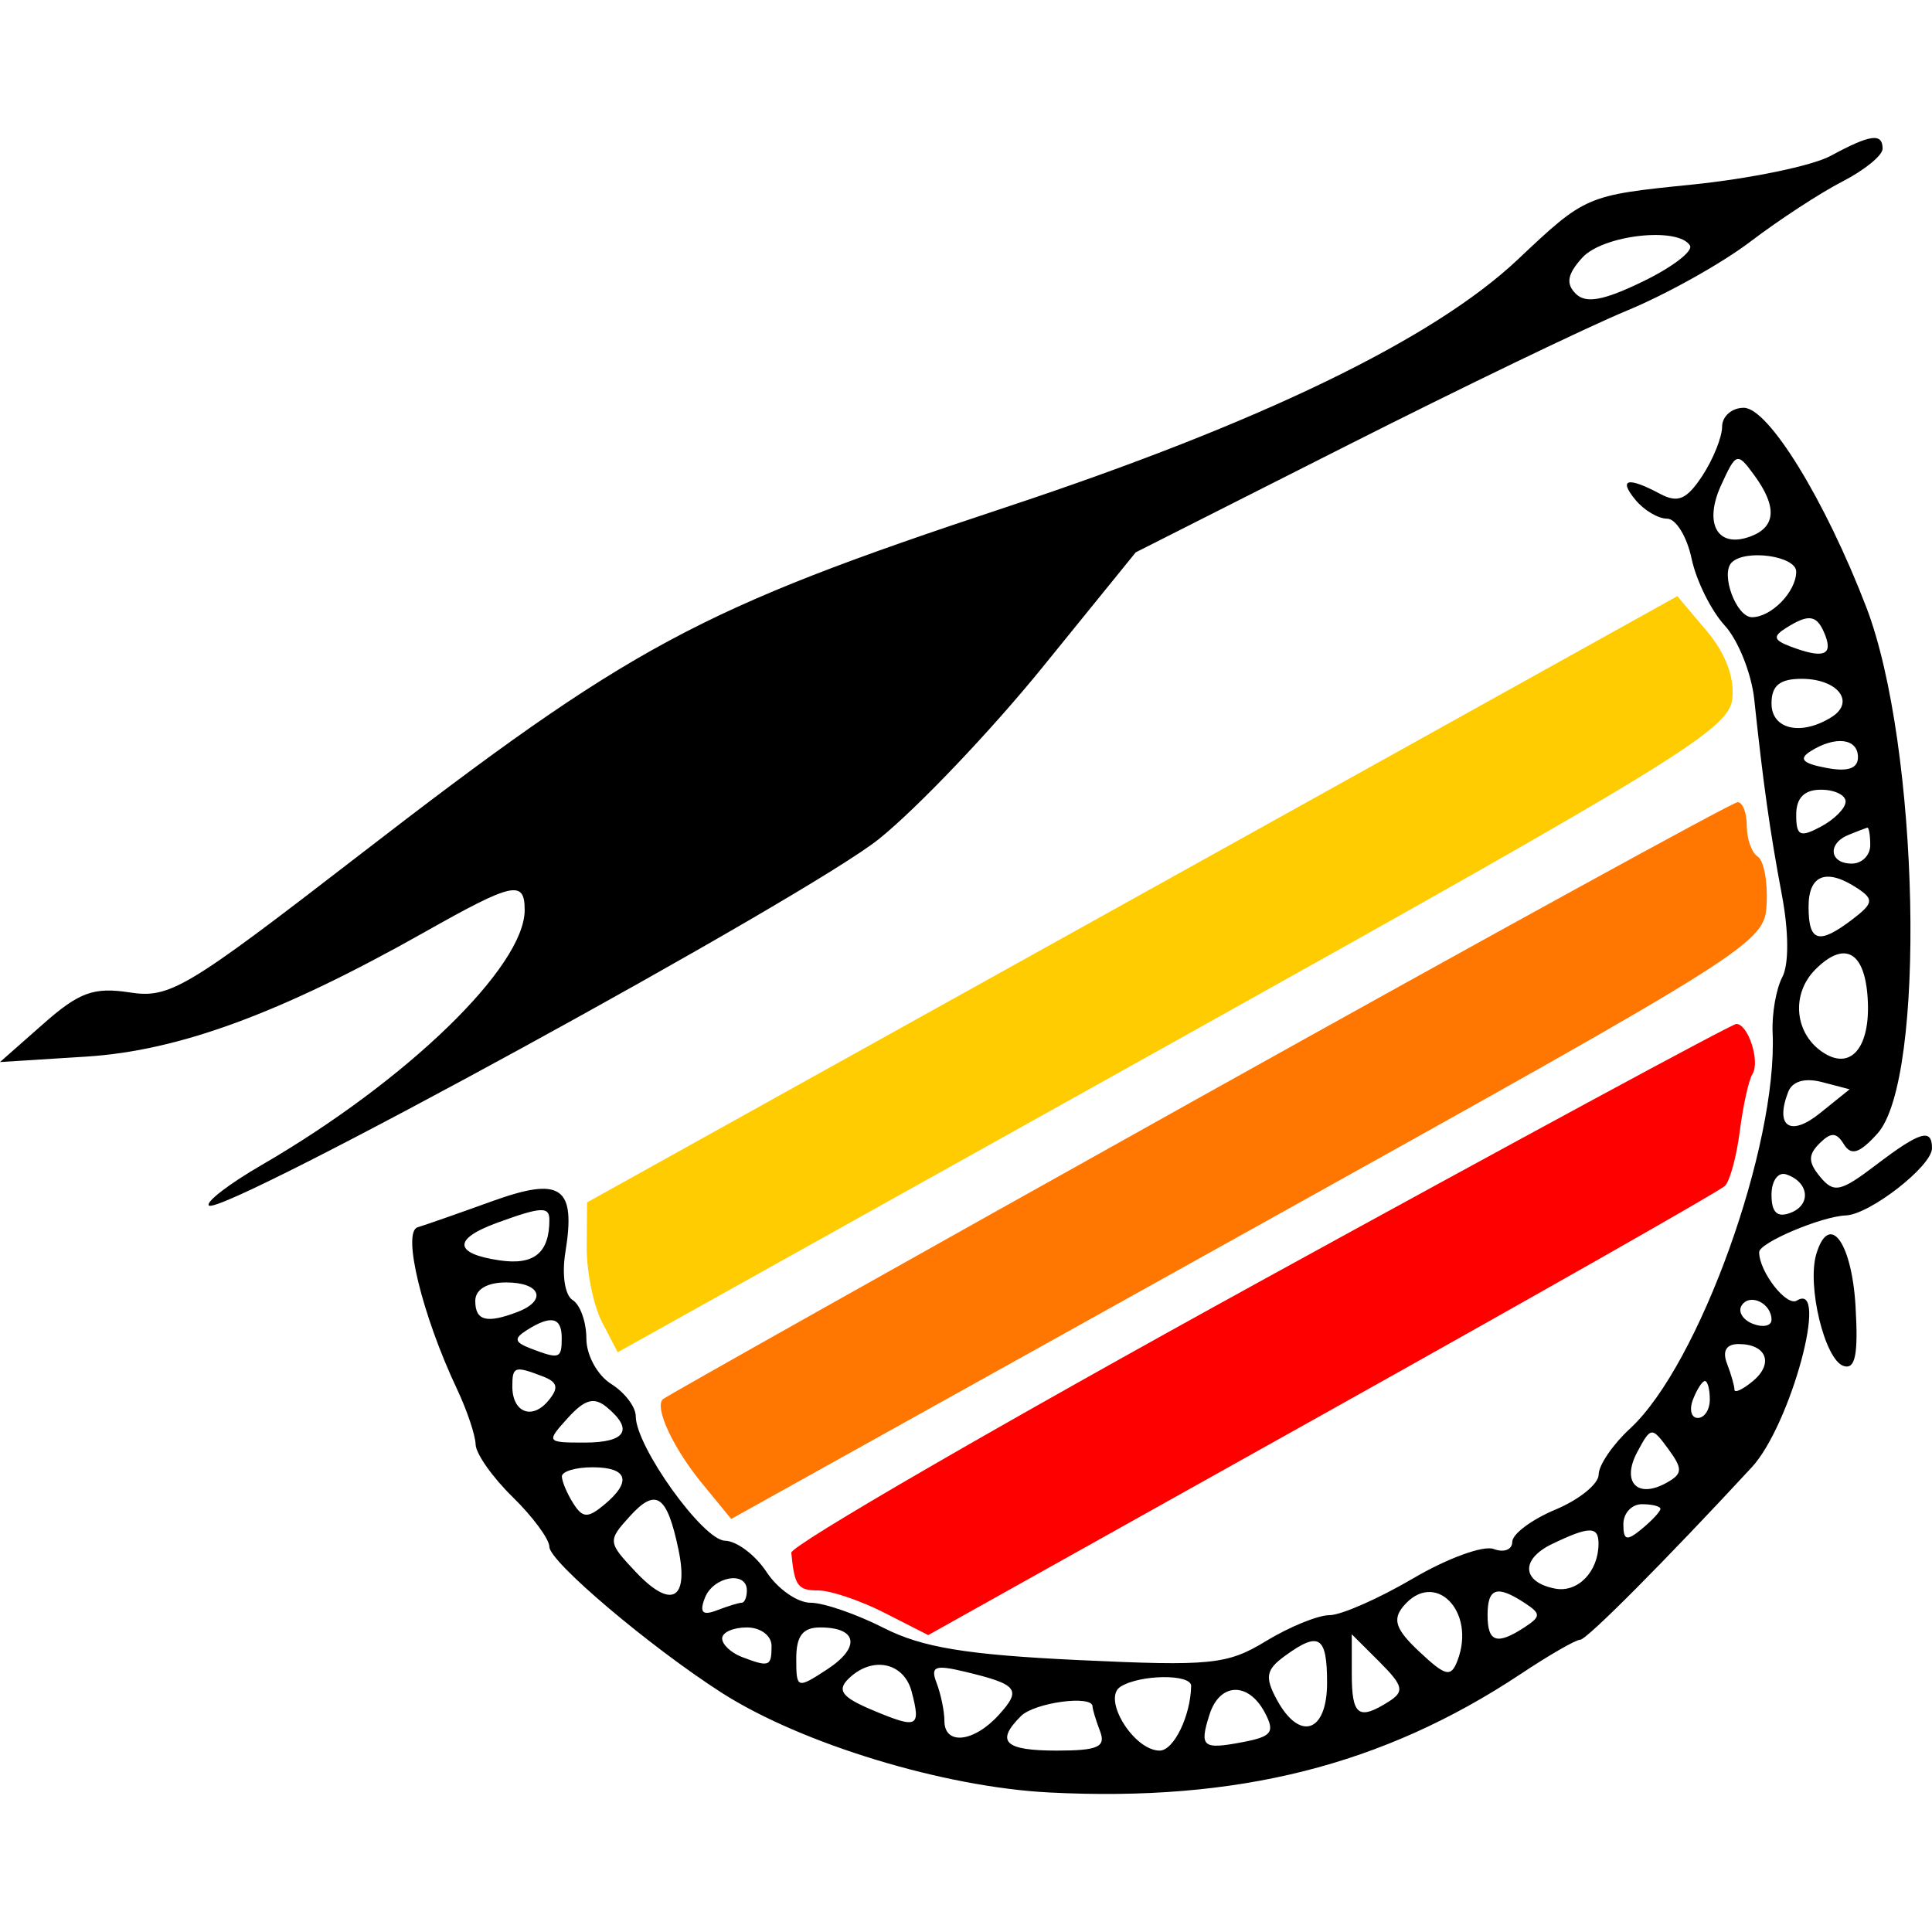 <?xml version="1.0" encoding="UTF-8"?>
<svg width="28px" height="28px" viewBox="0 0 28 28" version="1.1" xmlns="http://www.w3.org/2000/svg" xmlns:xlink="http://www.w3.org/1999/xlink">
    <title>YN</title>
    <g id="YN" stroke="none" stroke-width="1" fill="none" fill-rule="evenodd">
        <path d="M26.531,2.259 C26.265,2.403 25.357,2.591 24.514,2.676 C22.988,2.831 22.978,2.835 21.997,3.761 C20.773,4.916 18.268,6.128 14.579,7.351 C10.107,8.833 9.148,9.35 5.182,12.412 C2.696,14.332 2.46,14.473 1.879,14.383 C1.357,14.303 1.147,14.38 0.626,14.84 L0,15.392 L1.252,15.313 C2.594,15.228 4.066,14.686 6.15,13.511 C7.436,12.785 7.604,12.748 7.604,13.189 C7.604,14.009 5.898,15.663 3.794,16.883 C3.322,17.156 2.977,17.421 3.027,17.471 C3.199,17.643 11.729,12.977 12.744,12.155 C13.304,11.702 14.369,10.583 15.111,9.668 L16.46,8.005 L19.502,6.467 C21.176,5.62 23.011,4.736 23.58,4.501 C24.15,4.266 24.955,3.816 25.369,3.501 C25.783,3.186 26.383,2.794 26.703,2.63 C27.023,2.465 27.284,2.252 27.284,2.156 C27.284,1.923 27.108,1.946 26.531,2.259 M22.931,3.735 C22.716,3.972 22.69,4.111 22.837,4.257 C22.983,4.403 23.241,4.356 23.809,4.08 C24.235,3.874 24.542,3.639 24.492,3.558 C24.321,3.282 23.23,3.405 22.931,3.735 M24.958,6.184 C24.958,6.335 24.829,6.655 24.672,6.895 C24.444,7.241 24.317,7.295 24.057,7.156 C23.586,6.905 23.45,6.941 23.706,7.249 C23.829,7.397 24.033,7.517 24.161,7.517 C24.289,7.517 24.449,7.778 24.516,8.097 C24.584,8.417 24.8,8.852 24.996,9.065 C25.191,9.278 25.384,9.76 25.424,10.136 C25.554,11.36 25.652,12.054 25.823,12.962 C25.925,13.5 25.928,13.977 25.83,14.162 C25.741,14.331 25.678,14.692 25.69,14.965 C25.766,16.606 24.622,19.783 23.625,20.703 C23.374,20.934 23.169,21.235 23.169,21.37 C23.169,21.506 22.888,21.734 22.543,21.878 C22.199,22.022 21.917,22.232 21.917,22.346 C21.917,22.459 21.796,22.506 21.647,22.449 C21.499,22.393 20.973,22.585 20.477,22.877 C19.981,23.168 19.438,23.407 19.27,23.408 C19.102,23.408 18.688,23.577 18.349,23.783 C17.786,24.126 17.551,24.149 15.63,24.059 C14.005,23.982 13.363,23.876 12.809,23.594 C12.414,23.393 11.936,23.228 11.747,23.228 C11.557,23.228 11.27,23.028 11.109,22.782 C10.948,22.537 10.677,22.333 10.507,22.329 C10.188,22.323 9.214,20.963 9.214,20.526 C9.214,20.39 9.053,20.179 8.856,20.056 C8.658,19.932 8.498,19.64 8.498,19.399 C8.498,19.16 8.409,18.909 8.3,18.842 C8.186,18.772 8.141,18.474 8.194,18.147 C8.349,17.197 8.132,17.047 7.127,17.411 C6.651,17.583 6.168,17.752 6.052,17.787 C5.825,17.856 6.118,19.061 6.623,20.131 C6.769,20.44 6.89,20.802 6.893,20.934 C6.896,21.067 7.137,21.41 7.43,21.696 C7.722,21.982 7.962,22.307 7.962,22.418 C7.962,22.633 9.427,23.872 10.466,24.537 C11.618,25.273 13.682,25.901 15.208,25.978 C17.934,26.117 20.038,25.588 22.039,24.261 C22.45,23.987 22.838,23.764 22.902,23.764 C22.996,23.764 24.128,22.626 25.388,21.265 C25.952,20.655 26.52,18.553 26.041,18.849 C25.892,18.941 25.495,18.431 25.495,18.147 C25.495,18.011 26.397,17.629 26.751,17.615 C27.099,17.601 28,16.9 28,16.641 C28,16.346 27.826,16.398 27.185,16.886 C26.674,17.274 26.578,17.295 26.38,17.057 C26.205,16.846 26.202,16.738 26.369,16.572 C26.536,16.405 26.615,16.408 26.723,16.584 C26.829,16.754 26.949,16.716 27.208,16.43 C27.92,15.646 27.818,10.802 27.047,8.798 C26.451,7.247 25.629,5.91 25.272,5.91 C25.099,5.91 24.958,6.034 24.958,6.184 M24.943,7.033 C24.686,7.596 24.896,7.955 25.376,7.772 C25.741,7.632 25.756,7.339 25.421,6.883 C25.178,6.551 25.161,6.556 24.943,7.033 M25.097,8.152 C24.931,8.318 25.164,8.945 25.391,8.945 C25.672,8.945 26.032,8.575 26.032,8.285 C26.032,8.058 25.296,7.954 25.097,8.152 M25.883,9.102 C25.692,9.222 25.704,9.276 25.942,9.367 C26.414,9.547 26.565,9.502 26.455,9.213 C26.338,8.909 26.223,8.887 25.883,9.102 M25.674,10.195 C25.674,10.573 26.105,10.67 26.547,10.391 C26.894,10.171 26.631,9.838 26.111,9.838 C25.793,9.838 25.674,9.936 25.674,10.195 M26.239,10.888 C26.064,10.999 26.124,11.064 26.463,11.128 C26.778,11.189 26.927,11.139 26.927,10.974 C26.927,10.7 26.6,10.66 26.239,10.888 M26.032,11.808 C26.032,12.116 26.087,12.142 26.39,11.98 C26.587,11.875 26.748,11.712 26.748,11.617 C26.748,11.522 26.587,11.445 26.39,11.445 C26.149,11.445 26.032,11.564 26.032,11.808 M26.792,12.099 C26.481,12.224 26.512,12.516 26.837,12.516 C26.985,12.516 27.105,12.396 27.105,12.248 C27.105,12.101 27.085,11.987 27.061,11.995 C27.036,12.002 26.915,12.049 26.792,12.099 M26.211,13.141 C26.211,13.654 26.358,13.696 26.848,13.323 C27.148,13.094 27.159,13.034 26.927,12.879 C26.474,12.577 26.211,12.673 26.211,13.141 M26.312,14.048 C25.947,14.411 26.009,14.999 26.44,15.265 C26.851,15.52 27.128,15.137 27.063,14.405 C27.007,13.778 26.719,13.642 26.312,14.048 M25.915,15.827 C25.721,16.331 25.948,16.48 26.379,16.131 L26.806,15.787 L26.408,15.683 C26.156,15.617 25.975,15.67 25.915,15.827 M25.674,17.316 C25.674,17.573 25.757,17.651 25.95,17.577 C26.255,17.46 26.218,17.131 25.887,17.02 C25.769,16.981 25.674,17.113 25.674,17.316 M7.201,17.723 C6.561,17.956 6.576,18.169 7.239,18.266 C7.739,18.34 7.962,18.159 7.962,17.679 C7.962,17.482 7.844,17.488 7.201,17.723 M26.323,18.175 C26.186,18.634 26.446,19.706 26.717,19.796 C26.889,19.853 26.933,19.634 26.892,18.931 C26.837,17.996 26.509,17.558 26.323,18.175 M6.888,18.854 C6.888,19.142 7.052,19.185 7.5,19.014 C7.935,18.847 7.835,18.586 7.335,18.586 C7.057,18.586 6.888,18.688 6.888,18.854 M25.24,18.922 C25.185,19.011 25.26,19.131 25.407,19.187 C25.554,19.243 25.674,19.216 25.674,19.127 C25.674,18.885 25.356,18.735 25.24,18.922 M7.634,19.278 C7.443,19.399 7.455,19.453 7.693,19.544 C8.109,19.703 8.141,19.692 8.141,19.39 C8.141,19.089 7.986,19.055 7.634,19.278 M25.029,19.762 C25.089,19.917 25.137,20.087 25.137,20.14 C25.137,20.194 25.257,20.138 25.404,20.016 C25.711,19.762 25.602,19.479 25.197,19.479 C25.018,19.479 24.959,19.579 25.029,19.762 M7.425,20.093 C7.425,20.47 7.711,20.584 7.946,20.301 C8.103,20.113 8.084,20.031 7.862,19.946 C7.459,19.792 7.425,19.803 7.425,20.093 M24.536,20.283 C24.479,20.43 24.511,20.55 24.606,20.55 C24.702,20.55 24.78,20.43 24.78,20.283 C24.78,20.135 24.748,20.015 24.709,20.015 C24.671,20.015 24.593,20.135 24.536,20.283 M8.229,20.551 C7.913,20.9 7.918,20.907 8.471,20.907 C9.071,20.907 9.188,20.721 8.794,20.394 C8.61,20.242 8.476,20.279 8.229,20.551 M23.729,21.043 C23.495,21.48 23.729,21.727 24.154,21.489 C24.387,21.359 24.39,21.29 24.179,21.001 C23.939,20.674 23.926,20.675 23.729,21.043 M8.143,21.398 C8.145,21.472 8.219,21.648 8.309,21.789 C8.443,22.001 8.519,22.005 8.753,21.811 C9.162,21.473 9.1,21.265 8.588,21.265 C8.342,21.265 8.142,21.325 8.143,21.398 M9.127,21.976 C8.806,22.33 8.808,22.351 9.211,22.779 C9.726,23.326 9.987,23.19 9.832,22.453 C9.666,21.665 9.507,21.557 9.127,21.976 M23.527,22.09 C23.527,22.327 23.576,22.339 23.796,22.157 C23.943,22.035 24.064,21.905 24.064,21.868 C24.064,21.83 23.943,21.8 23.796,21.8 C23.648,21.8 23.527,21.93 23.527,22.09 M22.493,22.377 C22.033,22.599 22.055,22.93 22.537,23.023 C22.864,23.086 23.162,22.783 23.167,22.38 C23.17,22.115 23.039,22.115 22.493,22.377 M10.215,23.159 C10.134,23.37 10.181,23.418 10.39,23.338 C10.546,23.278 10.708,23.228 10.749,23.228 C10.791,23.228 10.824,23.148 10.824,23.05 C10.824,22.759 10.335,22.847 10.215,23.159 M20.337,23.281 C20.177,23.474 20.229,23.618 20.573,23.94 C20.951,24.295 21.028,24.313 21.122,24.069 C21.399,23.349 20.789,22.737 20.337,23.281 M21.559,23.407 C21.559,23.802 21.694,23.846 22.096,23.583 C22.334,23.426 22.334,23.388 22.096,23.231 C21.694,22.968 21.559,23.012 21.559,23.407 M10.466,23.745 C10.466,23.833 10.594,23.953 10.749,24.013 C11.149,24.166 11.182,24.154 11.182,23.853 C11.182,23.705 11.023,23.586 10.824,23.586 C10.627,23.586 10.466,23.657 10.466,23.745 M11.54,24.036 C11.54,24.475 11.551,24.479 11.986,24.195 C12.476,23.875 12.429,23.586 11.887,23.586 C11.635,23.586 11.54,23.709 11.54,24.036 M18.619,24.001 C18.349,24.198 18.329,24.305 18.501,24.626 C18.833,25.244 19.233,25.114 19.233,24.389 C19.233,23.71 19.117,23.637 18.619,24.001 M19.591,24.26 C19.591,24.865 19.689,24.938 20.128,24.66 C20.358,24.514 20.338,24.432 19.994,24.087 L19.591,23.685 L19.591,24.26 M12.293,24.334 C12.127,24.499 12.206,24.6 12.642,24.783 C13.301,25.06 13.349,25.038 13.212,24.515 C13.099,24.087 12.633,23.995 12.293,24.334 M13.575,24.394 C13.636,24.555 13.687,24.8 13.687,24.939 C13.687,25.299 14.114,25.253 14.476,24.853 C14.811,24.484 14.753,24.411 13.977,24.226 C13.548,24.123 13.481,24.151 13.575,24.394 M16.239,24.445 C15.968,24.617 16.431,25.371 16.807,25.371 C17.011,25.371 17.255,24.869 17.263,24.434 C17.266,24.258 16.522,24.266 16.239,24.445 M17.529,24.849 C17.379,25.321 17.427,25.36 18.021,25.246 C18.435,25.167 18.481,25.101 18.328,24.815 C18.089,24.369 17.676,24.386 17.529,24.849 M14.796,24.871 C14.424,25.242 14.559,25.371 15.316,25.371 C15.913,25.371 16.031,25.318 15.942,25.088 C15.883,24.933 15.834,24.772 15.834,24.731 C15.834,24.561 14.994,24.674 14.796,24.871" id="Shape" fill="#000000"></path>
        <path d="M17.36,15.92 C13.132,18.281 9.642,20.242 9.606,20.279 C9.482,20.402 9.759,20.994 10.18,21.505 L10.597,22.014 L18.086,17.845 C25.493,13.723 25.576,13.67 25.604,13.094 C25.62,12.774 25.561,12.468 25.474,12.414 C25.388,12.36 25.316,12.161 25.316,11.97 C25.316,11.779 25.256,11.625 25.182,11.626 C25.108,11.628 21.588,13.56 17.36,15.92" id="Path" fill="#FF7700"></path>
        <path d="M18.249,18.578 C14.51,20.633 11.459,22.399 11.468,22.503 C11.514,22.985 11.56,23.05 11.86,23.05 C12.036,23.05 12.466,23.195 12.816,23.373 L13.452,23.697 L19.16,20.506 C22.3,18.751 24.928,17.258 24.999,17.187 C25.071,17.117 25.168,16.758 25.215,16.39 C25.262,16.021 25.345,15.649 25.399,15.563 C25.511,15.381 25.334,14.836 25.163,14.84 C25.1,14.841 21.988,16.524 18.249,18.578" id="Path" fill="#FF0000"></path>
        <path d="M8.508,17.426 L8.503,18.075 C8.501,18.432 8.601,18.921 8.725,19.161 L8.952,19.598 L17,15.107 C24.278,11.047 25.053,10.571 25.105,10.134 C25.142,9.823 25.01,9.471 24.736,9.145 L24.309,8.64 L16.409,13.033 L8.508,17.426 Z" id="Path" fill="#FFCC01"></path>
    </g>
</svg>